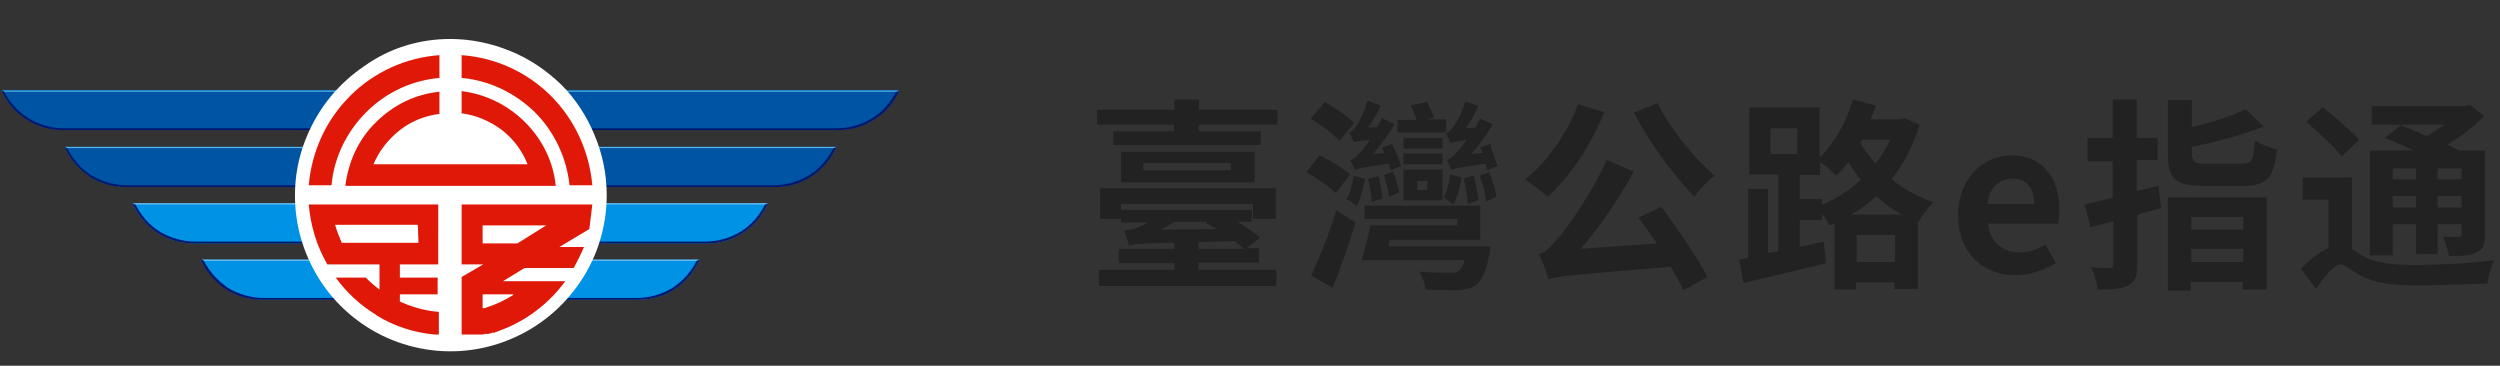 <?xml version="1.0" encoding="utf-8"?>
<!-- Generator: Adobe Illustrator 27.9.0, SVG Export Plug-In . SVG Version: 6.00 Build 0)  -->
<svg version="1.1" id="圖層_1" xmlns="http://www.w3.org/2000/svg" xmlns:xlink="http://www.w3.org/1999/xlink" x="0px" y="0px"
	 viewBox="0 0 417 61" style="enable-background:new 0 0 417 61;" xml:space="preserve">
<rect x="0" y="0" width="417" height="61" fill="#333333" stroke="none"/>
<style type="text/css">
	.st0{fill:#222222;}
	.st1{fill:#0092E5;}
	.st2{fill:#00176F;}
	.st3{fill:#79C3EE;}
	.st4{fill:#0054A4;}
	.st5{fill:#53B7EB;}
	.st6{fill:#FFFFFF;}
	.st7{fill:#DF1808;}
</style>
<path class="st0" d="M199.9,40.4v1.1h7.6c-0.4-0.4-1-0.8-1.5-1.3L199.9,40.4z M201.3,37h-5.4c-0.8,0.5-1.5,0.9-2.3,1.3l9.3-0.1
	c-0.6-0.4-1.3-0.7-1.8-1L201.3,37z M199.9,43.9V45h13v2.7h-29.6V45h12.6v-1.1h-9.3v-2.4h9.3v-1c-5.8,0.1-6.8,0.2-7.6,0.5
	c-0.1-0.5-0.5-1.8-0.8-2.5c0.5-0.1,1.2-0.2,1.8-0.4c0.4-0.1,1.3-0.5,2.3-1h-4.6v-0.6h-3.5v-5.1h29.3v5.1h-3.8v-2.5H187v1h21.8V37
	h-2.4c1.5,0.9,2.9,1.9,3.8,2.6l-2.2,1.8h2v2.4H199.9z M205.3,28.4v-1.2h-14.6v1.2H205.3z M187,25.3h22.3v5.1H187V25.3z M199.9,18.3
	h13.2v2.5h-13.2v1.1h10.4v2.3h-24.6v-2.3h10.1v-1.1H183v-2.5h12.9v-1.7h4.1V18.3z M249.8,27.7l-1.7,0.7c-0.1-0.3-0.2-0.7-0.3-1.1
	c-4.3,0.6-5.2,0.8-5.7,1.1c-0.1-0.4-0.5-1.2-0.8-1.7c0.5-0.1,1-0.5,1.6-1.2c0.3-0.3,1-1.1,1.7-2.1c-1.7,0.2-2.3,0.3-2.7,0.4
	c-0.1-0.3-0.5-1.2-0.7-1.6c0.4-0.1,0.7-0.4,1.1-0.9c0.4-0.4,1.6-2.5,2.1-4.4l2.2,0.8c-0.5,1.2-1.3,2.6-2.1,3.7l1.6-0.1
	c0.3-0.5,0.5-1,0.8-1.5l2.1,0.9c-1,1.7-2.2,3.5-3.6,5l1.9-0.2c-0.1-0.3-0.3-0.6-0.4-0.9l1.7-0.6C248.8,25.2,249.5,26.7,249.8,27.7z
	 M246.6,33.4l-1.8,0.6c0-1.1-0.3-2.9-0.7-4.2l1.7-0.5C246.2,30.6,246.5,32.4,246.6,33.4z M241.9,29.1l1.9,0.5
	c-0.3,1.7-0.7,3.4-1.4,4.5c-0.3-0.3-1.2-0.9-1.6-1.2C241.4,31.9,241.7,30.5,241.9,29.1z M241.2,20v2.1h-8.1V20h3.2
	c-0.2-0.7-0.6-1.7-1-2.4L238,17c0.4,0.8,1,1.9,1.2,2.6l-1.4,0.3H241.2z M240.6,25.6v1.8h-6.5v-1.8H240.6z M236.4,30.2v1.5h1.7v-1.5
	H236.4z M234.1,33.4v-5.1h6.5v5.1H234.1z M240.6,23v1.8h-6.5V23H240.6z M233.7,27.7l-1.7,0.7c-0.1-0.3-0.2-0.6-0.3-1.1
	c-4.3,0.6-5.2,0.8-5.7,1.1c-0.1-0.3-0.5-1.2-0.8-1.7c0.5-0.1,1-0.5,1.6-1.2c0.3-0.3,1-1.1,1.7-2.2c-1.7,0.2-2.3,0.3-2.7,0.4
	c-0.1-0.3-0.5-1.2-0.8-1.6c0.4-0.1,0.8-0.4,1.1-0.9c0.4-0.5,1.5-2.5,2-4.4l2.2,0.8c-0.5,1.3-1.3,2.5-2.1,3.7l1.5-0.1
	c0.3-0.5,0.6-1,0.8-1.5l2.1,1c-1,1.7-2.2,3.4-3.6,5l1.9-0.2c-0.1-0.3-0.3-0.6-0.4-0.9l1.7-0.6C232.8,25.2,233.4,26.7,233.7,27.7z
	 M233.4,32.1l-1.7,0.7c-0.1-1-0.5-2.5-0.9-3.6l1.6-0.6C232.8,29.8,233.3,31.3,233.4,32.1z M230.6,33.1l-1.8,0.6c0-1-0.3-2.7-0.6-3.9
	l1.7-0.4C230.3,30.5,230.5,32.1,230.6,33.1z M225.9,20.5l-2.5,3c-0.9-1.1-3.1-2.7-4.8-3.7L221,17C222.6,18,224.8,19.4,225.9,20.5z
	 M225.2,29.1l-2.4,3.1c-1-1-3.2-2.5-4.9-3.5l2.2-2.8C221.9,26.8,224.1,28.1,225.2,29.1z M222.3,48l-3.6-2c1.2-2.7,3-6.9,4.2-10.9
	l3.2,2C225,40.8,223.6,44.7,222.3,48z M225.8,29.3l1.9,0.5c-0.3,1.7-0.8,3.4-1.4,4.6c-0.4-0.3-1.2-1-1.7-1.2
	C225.3,32,225.6,30.6,225.8,29.3z M231.6,41.1h17c0,0-0.1,1-0.2,1.4c-0.5,2.7-1.2,4.2-2.1,5c-0.9,0.6-1.8,0.8-3.2,0.9
	c-1.1,0-3.2,0-5.3-0.1c-0.1-0.9-0.5-2.1-1.1-3c2,0.2,4.3,0.2,5.1,0.2c0.7,0,1.1,0,1.5-0.3c0.4-0.3,0.7-0.8,1-1.8h-17.2
	c0.5-1.6,1.1-3.9,1.5-5.8h14.5v-1.1h-15.5v-2.2h19.3V40h-15.1L231.6,41.1z M246.8,29.3l1.6-0.6c0.5,1.3,1.1,3.1,1.2,4.1l-1.7,0.8
	C247.8,32.4,247.3,30.6,246.8,29.3z M272.5,18.8l4-1.6c2,4.2,6.1,9.2,9.5,12.1c-1.1,0.8-2.6,2.4-3.4,3.5
	C279.2,29.3,275.1,23.7,272.5,18.8z M263.2,17.4l4.4,1.3c-2.2,5.5-5.8,10.8-9.4,14.1c-0.9-0.7-2.7-2.2-3.8-2.9
	C258.1,27,261.4,22.3,263.2,17.4z M273.3,36.3l3.8-1.8c2.8,3.7,6.1,8.6,7.7,11.7l-4,2.2c-0.5-1.1-1.3-2.4-2.1-3.9
	c-16.5,1.4-18.8,1.5-20.4,2.1c-0.2-0.8-1-3.1-1.6-4.2c1.1-0.3,1.9-1.2,3.2-2.7c1.4-1.5,5.5-7.3,8.1-13l4.5,1.9
	c-2.5,4.7-5.7,9.2-8.8,12.9l12.7-0.9C275.3,39.2,274.3,37.6,273.3,36.3z M308.8,35.8h8.4c-1.6-0.9-3-1.9-4.2-3.1
	C311.7,33.9,310.3,34.9,308.8,35.8z M309.7,43.7h6.4v-4.5h-6.4V43.7z M303.9,33.1v1.1c2.3-1,4.6-2.5,6.5-4.2c-0.8-1-1.5-2-2.1-3
	c-0.6,0.9-1.3,1.6-2,2.3c-0.6-0.6-1.8-1.7-2.7-2.3v2.2h-3.4v4H303.9z M295.3,21.4l0,4.3h4.5v-4.3H295.3z M315.3,23.3h-4.7l-0.3,0.5
	c0.7,1.2,1.5,2.3,2.5,3.5C313.8,26.1,314.6,24.7,315.3,23.3z M317.7,19.7l2.5,1.1c-1.1,3.6-2.7,6.6-4.7,9.1c2,1.6,4.3,2.9,7,3.8
	c-0.8,0.8-2,2.3-2.5,3.4l-0.1,0v11.1h-3.9v-1.1h-6.4v1.2H306v-11l-0.8,0.3c-0.3-0.5-0.7-1.3-1.3-1.9v1h-3.7v4.5l4-0.9l0.4,3.6
	c-4.8,1.2-9.9,2.4-13.8,3.3l-0.7-3.9l1.5-0.3V31.5h3.3v10.7l1.7-0.3V29.1h-4.8V17.9h11.7v8.4c2.5-2.4,4.5-6,5.6-9.7l3.8,1
	c-0.3,0.7-0.5,1.5-0.9,2.3h4.8L317.7,19.7z M336.1,45.9c-5.3,0-9.5-3.7-9.5-10c0-6.2,4.3-10,8.9-10c5.2,0,8,3.8,8,9.1
	c0,0.9-0.1,1.8-0.2,2.3h-11.7c0.4,3.1,2.4,4.8,5.3,4.8c1.6,0,2.9-0.5,4.3-1.3l1.7,3.1C340.9,45.1,338.5,45.9,336.1,45.9z M331.5,34
	h7.8c0-2.6-1.2-4.2-3.6-4.2C333.6,29.8,331.8,31.2,331.5,34z M360,31l0.5,3.7c-1.3,0.4-2.7,0.7-4,1.1V44c0,2-0.3,3-1.5,3.6
	c-1.1,0.6-2.8,0.7-5.1,0.7c-0.1-1-0.6-2.7-1.1-3.7c1.3,0.1,2.7,0.1,3.1,0.1c0.5,0,0.6-0.2,0.6-0.6v-7.2l-3.8,1l-1-3.8
	c1.4-0.3,3-0.7,4.7-1.1v-6.1h-4.2V23h4.2v-6.4h4V23h3.5v3.7h-3.5v5.1C357.7,31.6,358.9,31.3,360,31z M374.2,36.2h-8.7v2.1h8.7V36.2z
	 M365.5,43.7h8.7v-2.2h-8.7V43.7z M361.6,48.4V32.9h16.5v15.4h-4v-1.3h-8.7v1.5H361.6z M368,27.3h5.9c1.7,0,2-0.5,2.2-3.9
	c0.9,0.6,2.5,1.3,3.7,1.5c-0.5,4.8-1.7,6.1-5.6,6.1h-6.6c-4.7,0-6-1.2-6-5.1v-9.2h4v4.5c3.4-0.8,6.8-1.9,9-3l3,2.9
	c-3.5,1.4-8,2.6-12,3.4v1.4C365.8,27.1,366.1,27.3,368,27.3z M403,28.1h-3.9v1.8h3.9V28.1z M410.6,29.9v-1.8h-4v1.8H410.6z
	 M406.6,34.6h4v-1.9h-4V34.6z M399.1,34.6h3.9v-1.9h-3.9V34.6z M399.1,37.5v5.1h-3.8V25.1h7.4c-1.7-0.7-3.4-1.5-4.9-2.1l2.6-2.1
	c1.3,0.5,2.9,1.1,4.4,1.8c1-0.6,2-1.2,2.9-1.9h-12.1v-3.1h15.6l0.8-0.2l2.4,1.9c-1.7,1.6-3.9,3.4-6.2,4.7c0.6,0.3,1.3,0.6,1.8,0.9
	l-0.1,0.1h4.6v14c0,1.7-0.3,2.5-1.4,3c-1.1,0.6-2.6,0.6-4.6,0.6c-0.2-1-0.6-2.3-1-3.2c1.1,0,2.2,0,2.6,0c0.4,0,0.5-0.2,0.5-0.5v-1.6
	h-4v5H403v-5H399.1z M393.5,23.3l-2.9,2.8c-1.2-1.6-3.9-4-5.9-5.8l2.7-2.4C389.4,19.4,392.1,21.8,393.5,23.3z M392.3,29.6v11.9
	c0.5,0.3,1.1,0.8,1.9,1.2c2.2,1.3,5.3,1.5,8.9,1.5s9.3-0.3,12.9-0.8c-0.4,1-1,2.8-1.1,3.9c-2.6,0.1-8.3,0.3-11.9,0.3
	c-4.2,0-7-0.4-9.4-1.7c-1.4-0.8-2.5-1.8-3.2-1.8c-1,0-2.7,2-4.1,4.1l-2.5-3.4c1.5-1.5,3.1-2.8,4.6-3.4v-8.1h-4.3v-3.7H392.3z"/>
<g>
	<path class="st1" d="M91.6,43.3h25.1c-0.9,2-2.3,3.7-4.1,4.9c-1.8,1.2-3.9,1.8-6.1,1.8H91.6V43.3z"/>
	<path class="st2" d="M116.3,43.3h0.4c-0.9,2-2.3,3.7-4.1,4.9c-1.8,1.2-3.9,1.8-6.1,1.8H91.6v-0.3h14.6c2.1,0,4.2-0.6,6-1.7
		C114,46.8,115.4,45.2,116.3,43.3"/>
	<path class="st3" d="M91.6,43.3h25.1c-0.2,0.1-0.3,0.1-0.5,0.2H91.6V43.3z"/>
	<path class="st4" d="M150,15.1c-0.9,2-2.3,3.7-4.1,4.8c-1.8,1.2-3.9,1.8-6.1,1.8H91.6v-6.7H150z"/>
	<path class="st2" d="M150,15.1c-0.9,2-2.3,3.7-4.1,4.8c-1.8,1.2-3.9,1.8-6.1,1.8H91.6v-0.3h47.9c2.1,0,4.2-0.6,6-1.7
		c1.8-1.1,3.2-2.8,4.1-4.7L150,15.1z"/>
	<path class="st5" d="M150,15.1c-0.2,0.1-0.3,0.2-0.5,0.2H91.6v-0.2H150z"/>
	<path class="st4" d="M139.5,24.5c-0.9,2-2.3,3.7-4.1,4.9c-1.8,1.2-3.9,1.8-6.1,1.8H91.6v-6.7H139.5z"/>
	<path class="st2" d="M139.5,24.5c-0.9,2-2.3,3.7-4.1,4.9c-1.8,1.2-3.9,1.8-6.1,1.8H91.6v-0.3h37.4c2.1,0,4.2-0.6,6-1.7
		c1.8-1.1,3.2-2.8,4.1-4.7H139.5z"/>
	<path class="st5" d="M139.5,24.5c-0.2,0.1-0.3,0.2-0.5,0.2H91.6v-0.2H139.5z"/>
	<path class="st1" d="M128.1,33.9c-0.9,2-2.3,3.7-4.1,4.9c-1.8,1.2-3.9,1.8-6.1,1.8H91.6v-6.7H128.1z"/>
	<path class="st2" d="M128.1,33.9c-0.9,2-2.3,3.7-4.1,4.9c-1.8,1.2-3.9,1.8-6.1,1.8H91.6v-0.3h26c2.1,0,4.2-0.6,6-1.7
		c1.8-1.1,3.2-2.8,4.1-4.7H128.1z"/>
	<path class="st3" d="M128.1,33.9c-0.2,0.1-0.3,0.2-0.5,0.2h-36v-0.2H128.1z"/>
	<path class="st1" d="M58.6,43.3H33.6c0.9,2,2.3,3.7,4.1,4.9c1.8,1.2,3.9,1.8,6.1,1.8h14.9L58.6,43.3z"/>
	<path class="st2" d="M33.9,43.3h-0.4c0.9,2,2.3,3.7,4.1,4.9c1.8,1.2,3.9,1.8,6.1,1.8h14.9v-0.3H44c-2.1,0-4.2-0.6-6-1.7
		C36.3,46.8,34.8,45.2,33.9,43.3"/>
	<path class="st3" d="M58.6,43.3H33.6c0.2,0.1,0.3,0.1,0.5,0.2h24.6L58.6,43.3z"/>
	<path class="st4" d="M0.3,15.1c0.9,2,2.3,3.7,4.1,4.8c1.8,1.2,3.9,1.8,6.1,1.8h48.2v-6.7H0.3z"/>
	<path class="st2" d="M0.3,15.1c0.9,2,2.3,3.7,4.1,4.8c1.8,1.2,3.9,1.8,6.1,1.8h48.2v-0.3H10.7c-2.1,0-4.2-0.6-6-1.7
		C3,18.6,1.5,17,0.6,15.1L0.3,15.1z"/>
	<path class="st5" d="M0.3,15.1c0.2,0.1,0.3,0.1,0.5,0.2h57.9v-0.2H0.3z"/>
	<path class="st4" d="M10.8,24.5c0.9,2,2.3,3.7,4.1,4.9s3.9,1.8,6.1,1.8h37.7v-6.7H10.8z"/>
	<path class="st2" d="M10.8,24.5c0.9,2,2.3,3.7,4.1,4.9s3.9,1.8,6.1,1.8h37.7v-0.3H21.2c-2.1,0-4.2-0.6-6-1.7
		c-1.8-1.1-3.2-2.8-4.1-4.7H10.8z"/>
	<path class="st5" d="M10.8,24.5c0.2,0.1,0.3,0.2,0.5,0.2h47.4v-0.2H10.8z"/>
	<path class="st1" d="M22.1,33.9c0.9,2,2.3,3.7,4.1,4.9c1.8,1.2,3.9,1.8,6.1,1.8h26.3v-6.7H22.1z"/>
	<path class="st2" d="M22.1,33.9c0.9,2,2.3,3.7,4.1,4.9c1.8,1.2,3.9,1.8,6.1,1.8h26.3v-0.3h-26c-2.1,0-4.2-0.6-6-1.7
		c-1.8-1.1-3.2-2.8-4.1-4.7H22.1z"/>
	<path class="st3" d="M22.1,33.9c0.2,0.1,0.3,0.2,0.5,0.2h36v-0.2H22.1z"/>
	<path class="st6" d="M101.2,32.5c0,5.2-1.5,10.2-4.4,14.5c-2.9,4.3-6.9,7.6-11.7,9.6c-4.8,2-10,2.5-15,1.5c-5.1-1-9.7-3.5-13.3-7.1
		c-3.6-3.6-6.1-8.3-7.1-13.3c-1-5.1-0.5-10.3,1.5-15c2-4.8,5.3-8.8,9.6-11.7C65,8,70,6.5,75.1,6.5c3.4,0,6.8,0.7,10,2
		c3.2,1.3,6,3.2,8.5,5.6c2.4,2.4,4.3,5.3,5.6,8.5C100.5,25.7,101.2,29.1,101.2,32.5z"/>
	<path class="st7" d="M95,30.9h3.8C98.3,25.3,95.9,20,91.9,16c-4-4-9.3-6.4-14.9-6.8V13c4.6,0.4,8.9,2.5,12.2,5.7
		C92.5,22,94.5,26.3,95,30.9 M88,27.4H62.3c0.9-2.2,2.5-4.2,4.4-5.7c1.9-1.5,4.2-2.4,6.6-2.7v-3.7c-4,0.4-7.7,2.2-10.6,5.1
		c-2.9,2.8-4.6,6.6-5.1,10.6h35.1c-0.4-4-2.2-7.7-5.1-10.6S81,15.7,77,15.2v3.7c2.4,0.3,4.7,1.3,6.6,2.7S87.1,25.1,88,27.4
		 M98.8,34.1H77v10h3.6L77,46.2v9.6c0.1,0,0.2,0,0.3,0h0.1l0.3,0c0,0,0,0,0.1,0c0.1,0,0.2,0,0.3,0h0l0.3,0l0.1,0c0.1,0,0.2,0,0.3,0
		l0.1,0c0.1,0,0.2,0,0.2,0c0,0,0,0,0.1,0l0.2,0l0.1,0l0.3,0c0,0,0.1,0,0.1,0c0.1,0,0.1,0,0.2,0c0,0,0.1,0,0.1,0c0.1,0,0.1,0,0.2,0
		c0,0,0.1,0,0.1,0c0.1,0,0.2,0,0.2-0.1c0,0,0.1,0,0.1,0c0,0,0.1,0,0.2,0c0.1,0,0.1,0,0.2,0c0.1,0,0.1,0,0.2,0c0,0,0.1,0,0.1,0
		c0.1,0,0.1,0,0.2-0.1l0.1,0c0,0,0.1,0,0.1,0l0.2-0.1c0,0,0.1,0,0.1,0l0.1,0l0.1,0c0.1,0,0.1,0,0.2-0.1c0,0,0.1,0,0.1,0
		c0.1,0,0.2-0.1,0.2-0.1c0,0,0.1,0,0.1,0l0.2-0.1h0c4.5-1.6,8.3-4.5,11.1-8.3H83.9l3.6-2.2h8.2c0.6-1.1,1.2-2.3,1.7-3.5h-4.1l5-3
		C98.5,36.4,98.7,35.2,98.8,34.1 M85.6,49.1v0.1c-1.4,0.9-2.9,1.6-4.5,2.1l-0.2,0.1c0,0-0.1,0-0.1,0c-0.1,0-0.1,0-0.2,0
		c0,0-0.1,0-0.1,0c0,0,0,0,0,0v-2.3H85.6z M86.3,40.6h-5.8v-3h10.6L86.3,40.6z M73.3,34.1H51.5c0.3,3.5,1.3,6.9,3.1,10h8.7v4.2
		c-0.8-0.6-1.6-1.3-2.3-2H56c1.8,2.5,4.1,4.6,6.7,6.2l0,0l0.1,0.1c2.9,1.8,6.3,2.9,9.7,3.2l0.1,0l0.1,0c0.2,0,0.3,0,0.5,0v-3.8
		c-0.1,0-0.1,0-0.2,0c0,0-0.1,0-0.1,0c-2.1-0.2-4.2-0.8-6.2-1.7v-1.2h6.3v-2.8h-6.3v-2.2h6.4V34.1z M69.8,40.5H57
		c-0.4-1-0.8-1.9-1.1-3h13.8L69.8,40.5z M73.3,13V9.2C67.7,9.6,62.4,12,58.4,16c-4,4-6.4,9.2-6.9,14.9h3.8c0.4-4.6,2.5-8.9,5.8-12.2
		C64.4,15.4,68.7,13.4,73.3,13z"/>
</g>
</svg>
